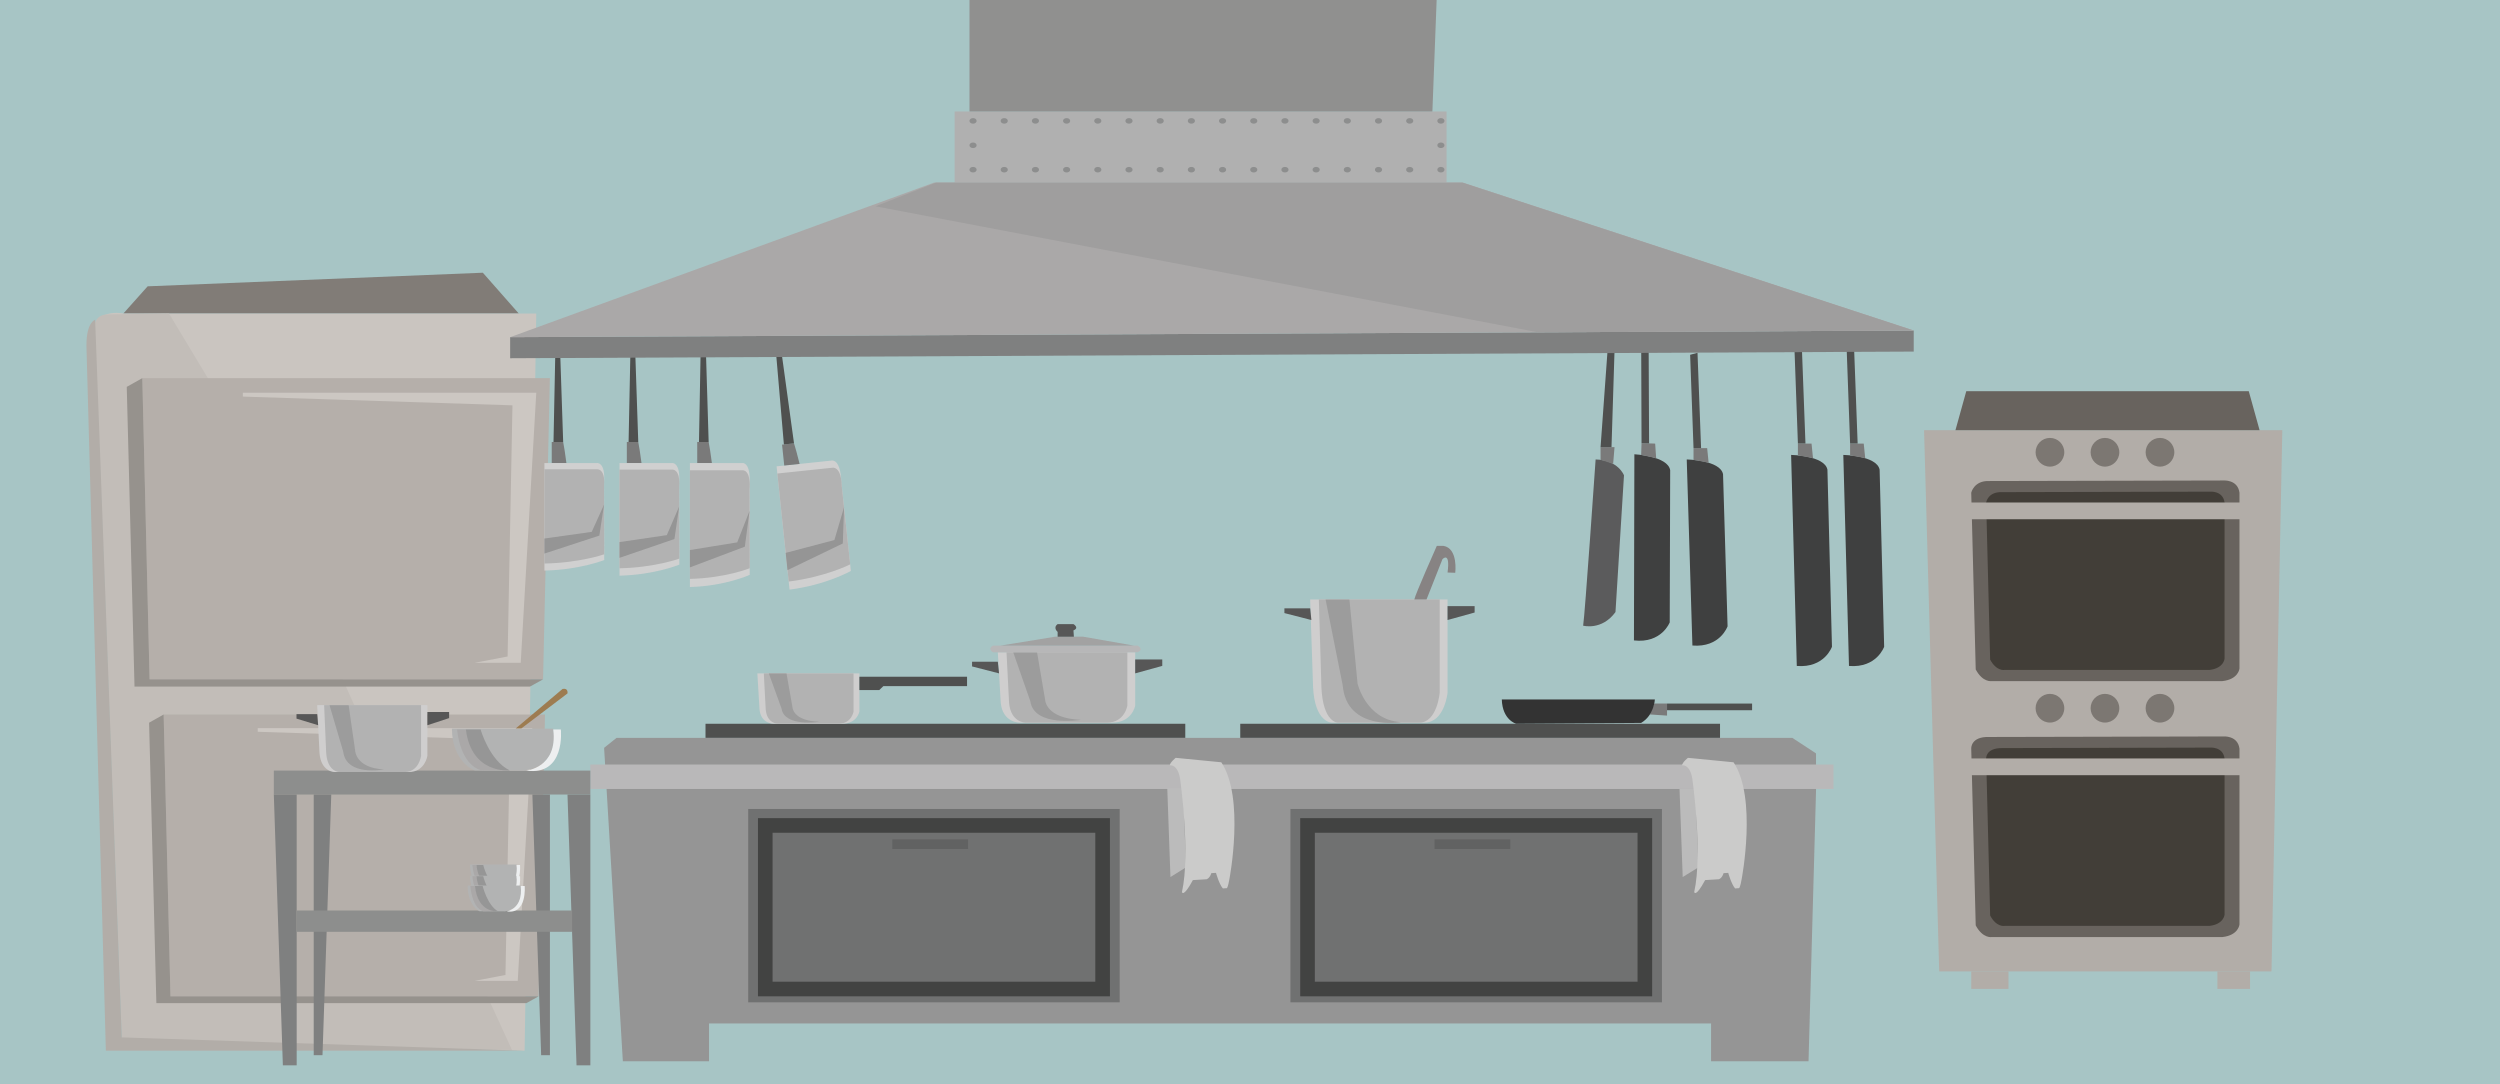 <?xml version="1.0" encoding="utf-8"?>
<!-- Generator: Adobe Illustrator 16.0.0, SVG Export Plug-In . SVG Version: 6.00 Build 0)  -->
<!DOCTYPE svg PUBLIC "-//W3C//DTD SVG 1.1//EN" "http://www.w3.org/Graphics/SVG/1.1/DTD/svg11.dtd">
<svg version="1.1" id="Layer_1" xmlns="http://www.w3.org/2000/svg" xmlns:xlink="http://www.w3.org/1999/xlink" x="0px" y="0px"
	 width="684px" height="296.64px" viewBox="0 0 684 296.64" enable-background="new 0 0 684 296.64" xml:space="preserve">
<rect x="-80.999" y="-93" fill="#A7C5C5" width="846" height="495.333"/>
<g>
	<g id="ovan">
		<polygon fill="#B2ADA8" points="526.421,117.697 624.442,117.697 621.481,265.767 530.567,265.767 		"/>
		<polygon fill="#68635E" points="535.01,117.697 537.971,107.037 615.263,107.037 618.224,117.697 		"/>
		<path fill="#68635E" d="M539.33,134.803c0,0,0.741-3.35,4.908-3.191l64.065-0.149c0,0,3.928-0.341,4.419,3.341v48.109
			c0,0-0.246,2.946-4.665,3.437h-63.082c0,0-2.455,0.491-4.418-3.19L539.33,134.803z"/>
		<path fill="#423E38" d="M543.412,137.484c0,0,0.423-2.977,4.363-2.836l56.938-0.133c0,0,3.49-0.304,3.928,2.969v42.759
			c0,0-0.219,2.617-4.146,3.054H548.43c0,0-2.182,0.437-3.927-2.836L543.412,137.484z"/>
		<rect x="532.286" y="137.484" fill="#B2ADA8" width="83.335" height="4.581"/>
		<circle fill="#7C7772" cx="560.864" cy="123.74" r="3.927"/>
		<circle fill="#7C7772" cx="575.917" cy="123.74" r="3.927"/>
		<circle fill="#7C7772" cx="590.97" cy="123.74" r="3.927"/>
		<path fill="#68635E" d="M539.33,204.831c0,0-0.227-3.35,4.908-3.192l64.065-0.149c0,0,3.928-0.341,4.419,3.342v48.109
			c0,0-0.246,2.945-4.665,3.437h-63.082c0,0-2.455,0.49-4.418-3.191L539.33,204.831z"/>
		<path fill="#423E38" d="M543.412,207.513c0,0-0.191-2.864,4.363-2.837l56.938-0.133c0,0,3.49-0.303,3.928,2.97v42.758
			c0,0-0.219,2.618-4.146,3.055H548.43c0,0-2.182,0.436-3.927-2.837L543.412,207.513z"/>
		<rect x="532.286" y="207.513" fill="#B2ADA8" width="83.335" height="4.581"/>
		<circle fill="#7C7772" cx="560.864" cy="193.769" r="3.927"/>
		<circle fill="#7C7772" cx="575.917" cy="193.769" r="3.927"/>
		<circle fill="#7C7772" cx="590.97" cy="193.769" r="3.927"/>
		<rect x="539.33" y="265.767" fill="#B2ADA8" width="10.19" height="4.791"/>
		<rect x="606.677" y="265.767" fill="#B2ADA8" width="8.944" height="4.791"/>
	</g>
	<g>
		<g id="table">
			<polygon fill="#959595" points="170.41,290.358 193.996,290.358 193.996,280.021 468.148,280.021 468.148,290.358 
				494.813,290.358 496.863,216.468 496.863,206.128 490.368,201.872 168.7,201.872 165.282,204.609 			"/>
			<rect x="161.522" y="209.169" fill="#B9B8B9" width="340.127" height="6.689"/>
			<polygon fill="#BBBBBB" points="319.365,215.632 320.233,239.958 324.47,237.306 323.709,215.632 			"/>
			<path fill="#CBCBCA" d="M336.371,240.489c0,0,4.273-22.197-2.222-31.928l-12.477-1.217c0,0-1.539,1.217-1.624,2.053
				c0,0,2.137-0.456,2.82,3.649c0,0,2.905,20.372,0.513,31.016c0,0,0.342,1.673,2.991-3.269l3.76-0.229c0,0,0.854-0.229,1.282-1.673
				l1.282-0.075c0,0,0.854,3.117,1.88,4.257l1.111-0.076C335.688,242.998,336.018,242.616,336.371,240.489z"/>
			<polygon fill="#BBBBBB" points="459.518,215.858 460.389,239.958 464.642,237.331 463.879,215.858 			"/>
			<path fill="#CBCBCA" d="M476.523,240.489c0,0,4.273-22.197-2.221-31.928l-12.477-1.217c0,0-1.539,1.217-1.625,2.053
				c0,0,2.136-0.456,2.82,3.649c0,0,2.905,20.372,0.512,31.016c0,0,0.343,1.673,2.993-3.269l3.76-0.229c0,0,0.854-0.229,1.281-1.673
				l1.281-0.075c0,0,0.854,3.117,1.88,4.257l1.112-0.076C475.841,242.998,476.17,242.616,476.523,240.489z"/>
			<rect x="204.708" y="221.333" fill="#707171" width="101.639" height="52.909"/>
			
				<rect x="209.379" y="225.84" fill="none" stroke="#424342" stroke-width="4" stroke-miterlimit="10" width="92.296" height="44.753"/>
			<rect x="244.133" y="229.645" fill="#616262" width="20.738" height="2.636"/>
			<rect x="353.063" y="221.333" fill="#707171" width="101.642" height="52.909"/>
			
				<rect x="357.736" y="225.84" fill="none" stroke="#424342" stroke-width="4" stroke-miterlimit="10" width="92.295" height="44.753"/>
			<rect x="392.49" y="229.645" fill="#616262" width="20.737" height="2.636"/>
		</g>
		<rect x="193.028" y="198.021" fill="#4F504F" width="131.266" height="3.852"/>
		<rect x="339.333" y="198.021" fill="#4F504F" width="131.267" height="3.852"/>
		<g>
			<path fill="#CFCECE" d="M207.214,184.235h27.916v10.44c0,0-0.591,3.345-4.731,3.345h-18.808c0,0-3.431,0.001-3.786-3.953
				L207.214,184.235z"/>
			<path fill="#B2B2B2" d="M208.978,184.235h24.558v10.44c0,0-0.521,3.345-4.163,3.345h-16.545c0,0-3.019,0.001-3.33-3.953
				L208.978,184.235z"/>
			<path fill="#9C9C9C" d="M210.348,184.251h4.842l1.652,9.391c0,0,0.171,3.576,7.293,3.826c0,0-9.515,1.54-10.313-3.628
				L210.348,184.251z"/>
			<polygon fill="#4F504F" points="235.13,185.147 264.585,185.147 264.585,187.731 241.683,187.731 240.571,188.797 
				235.13,188.797 			"/>
		</g>
		<path fill="#CFCECE" d="M273.003,178.459h37.589v14.584c0,0-0.796,4.673-6.371,4.673h-25.324c0,0-4.619,0-5.098-5.522
			L273.003,178.459z"/>
		<path fill="#B2B2B2" d="M275.378,178.459h33.066v14.584c0,0-0.701,4.673-5.605,4.673h-22.278c0,0-4.063,0-4.484-5.522
			L275.378,178.459z"/>
		<path fill="#9C9C9C" d="M277.222,178.481h6.521l2.225,13.116c0,0,0.23,4.999,9.82,5.345c0,0-12.812,2.153-13.886-5.065
			L277.222,178.481z"/>
		<path fill="#B7B7B8" d="M271.679,176.633h39.568c0,0,1.88,0.989,0,1.826l-39.568,0.022
			C271.679,178.481,270.055,177.546,271.679,176.633z"/>
		<polygon fill="#A2A2A2" points="273.729,176.633 288.685,174.201 296.376,174.201 310.221,176.633 		"/>
		<polygon fill="#575757" points="310.592,180.435 317.998,180.435 317.998,182.183 310.592,184.235 		"/>
		<polygon fill="#575757" points="265.953,181.043 273.003,181.043 273.338,184.235 265.953,182.335 		"/>
		<path fill="#575757" d="M289.368,174.201v-1.318c0,0-1.367-1.114,0-2.128h4.33c0,0,1.71,1.014,0,1.723l0.114,1.724H289.368z"/>
		<g>
			<path fill="#CFCECE" d="M358.462,164.015h37.589v25.523c0,0-0.796,8.178-6.37,8.178h-25.325c0,0-4.619,0-5.098-9.665
				L358.462,164.015z"/>
			<path fill="#B2B2B2" d="M360.839,164.015h33.064v25.523c0,0-0.701,8.178-5.605,8.178h-22.276c0,0-4.063,0-4.483-9.665
				L360.839,164.015z"/>
			<path fill="#9C9C9C" d="M362.682,164.053h6.52l2.226,22.956c0,0,2.281,9.964,11.871,10.571c0,0-14.863,2.55-15.937-10.084
				L362.682,164.053z"/>
			<polygon fill="#575757" points="396.051,165.839 403.457,165.839 403.457,167.587 396.051,169.64 			"/>
			<polygon fill="#575757" points="351.412,166.446 358.462,166.446 358.797,169.64 351.412,167.74 			"/>
			<path fill="#878383" d="M390.297,164.015l4.356-11.023c0,0,2.196-2.356,1.397,3.649l2.107,0.076c0,0,0.854-6.69-3.247-7.374
				h-1.794c0,0-5.984,13.456-6.154,14.672H390.297z"/>
		</g>
		<g>
			<polygon fill="#7A7A7A" points="456.101,195.79 451.402,195.477 452.606,192.496 456.101,192.496 			"/>
			<path fill="#333333" d="M410.893,191.381h41.874c0,0-0.171,4.305-3.761,6.41l-34.183,0.229
				C414.823,198.021,411.063,197.008,410.893,191.381z"/>
			<rect x="456.101" y="192.496" fill="#4F504F" width="23.272" height="1.824"/>
		</g>
	</g>
	<g id="box">
		<polygon fill="#817C77" points="33.748,85.779 40.393,78.336 132.102,74.614 141.938,85.779 		"/>
		<path fill="#CAC5C0" d="M33.748,85.779c0,0-7.949-1.662-7.709,5.316l7.709,193.521l109.785,2.854l3.19-201.692H33.748z"/>
		<path fill="#C2BDB8" d="M46.241,85.779l10.633,17.677l41.203,92.031l42,91.785l-106.729-2.391L25.905,88.703
			c0,0,0.332-2.808,3.838-2.675L46.241,85.779z"/>
		<polygon fill="#B5AFAA" points="38.931,103.457 150.445,103.457 148.583,185.863 40.925,185.863 		"/>
		<polygon fill="#CCC7C2" points="66.444,107.444 66.444,108.507 140.21,110.899 138.881,179.614 129.843,181.343 142.469,181.343 
			146.723,107.444 		"/>
		<polygon fill="#96928D" points="38.931,103.457 34.678,105.849 36.804,187.856 144.995,187.856 148.583,185.863 40.925,185.863 		
			"/>
		<polygon fill="#B5AFAA" points="44.771,195.487 149.115,195.487 147.374,272.594 46.637,272.594 		"/>
		<polygon fill="#CCC7C2" points="70.516,199.217 70.516,200.214 139.54,202.452 138.295,266.747 129.838,268.366 141.652,268.366 
			145.633,199.217 		"/>
		<polygon fill="#96928D" points="44.771,195.487 40.792,197.726 42.782,274.46 144.017,274.46 147.374,272.594 46.637,272.594 		
			"/>
		<path fill="#B2ADA8" d="M26.033,87.507c0,0-2.387,0.532-2.387,7.044l5.316,192.92h114.571l-110.224-3.647L26.033,87.507z"/>
	</g>
	<g>
		<g>
			<path fill="#5B5B5C" d="M436.562,125.706c0,0-2.949,42.84-3.415,45.478c0,0,5.122,1.397,8.848-3.725l2.328-37.407
				C444.322,130.052,442.771,125.861,436.562,125.706z"/>
			<polygon fill="#7A7A7A" points="437.914,125.813 437.914,122.343 441.735,122.343 441.356,126.917 			"/>
			<polygon fill="#4F504F" points="437.914,122.343 439.824,95.957 441.735,95.957 440.907,122.343 			"/>
		</g>
		<g>
			<path fill="#3F4040" d="M463.042,176.616l-1.552-50.91c0,0,9.157,0.155,9.934,4.036l1.241,41.616
				C472.665,171.358,470.647,177.237,463.042,176.616z"/>
			<path fill="#7A7A7A" d="M463.348,125.83v-3.229h3.729l0.405,4.009C467.482,126.61,463.855,125.878,463.348,125.83z"/>
			<polygon fill="#4F504F" points="463.348,122.602 462.421,97.069 464.438,96.525 465.415,122.602 			"/>
		</g>
		<g>
			<path fill="#3F4040" d="M491.602,182.204l-1.552-57.739c0,0,9.157,0.155,9.934,4.035l1.241,48.446
				C501.225,176.946,499.207,182.825,491.602,182.204z"/>
			<path fill="#7A7A7A" d="M491.907,124.589v-3.229h3.729l0.404,4.009C496.041,125.369,492.414,124.636,491.907,124.589z"/>
			<polygon fill="#4F504F" points="491.907,121.36 490.98,95.827 492.998,95.284 493.975,121.36 			"/>
		</g>
		<g>
			<path fill="#3F4040" d="M505.881,182.204l-1.552-57.739c0,0,9.157,0.155,9.934,4.035l1.242,48.446
				C515.505,176.946,513.486,182.825,505.881,182.204z"/>
			<path fill="#7A7A7A" d="M506.187,124.589v-3.229h3.73l0.404,4.009C510.321,125.369,506.694,124.636,506.187,124.589z"/>
			<polygon fill="#4F504F" points="506.187,121.36 505.261,95.827 507.278,95.284 508.254,121.36 			"/>
		</g>
		<g>
			<path fill="#3F4040" d="M447.047,175.221l0.119-50.934c0,0,9.147,0.456,9.796,4.359l-0.125,41.635
				C456.837,170.281,454.627,176.091,447.047,175.221z"/>
			<path fill="#7A7A7A" d="M449.019,124.473l0.106-3.228l3.728,0.122l0.272,4.021C453.125,125.388,449.524,124.536,449.019,124.473z
				"/>
			<polygon fill="#4F504F" points="449.125,121.245 449.037,95.695 451.071,95.219 451.191,121.313 			"/>
		</g>
	</g>
	<g>
		<path fill="#D0D0D0" d="M148.954,126.688h14.388c0,0,2.354-0.32,1.926,5.243l0.052,21.292c0,0-6.679,2.675-16.366,2.889V126.688z"
			/>
		<path fill="#B2B2B2" d="M148.954,128.398h14.388c0,0,2.354-0.281,1.926,4.595l0.052,18.661c0,0-6.679,2.345-16.366,2.531V128.398z
			"/>
		<polygon fill="#959595" points="148.954,147.338 161.897,145.519 165.281,138.029 163.983,146.535 148.954,151.457 		"/>
		<polygon fill="#7A7A7A" points="150.956,126.684 150.956,120.937 154.086,120.937 154.487,123.264 154.969,126.684 		"/>
		<polygon fill="#4F504F" points="151.438,120.937 151.919,97.102 153.283,97.102 154.086,120.937 		"/>
		<path fill="#D0D0D0" d="M169.498,126.688h14.388c0,0,2.354-0.336,1.926,5.491l0.052,22.298c0,0-6.679,2.802-16.366,3.026V126.688z
			"/>
		<path fill="#B2B2B2" d="M169.498,128.479h14.388c0,0,2.354-0.295,1.926,4.813l0.052,19.542c0,0-6.679,2.455-16.366,2.651V128.479z
			"/>
		<polygon fill="#959595" points="169.498,148.314 182.44,146.409 185.825,138.565 184.527,147.474 169.498,152.628 		"/>
		<polygon fill="#7A7A7A" points="171.5,126.684 171.5,120.937 174.629,120.937 175.031,123.264 175.512,126.684 		"/>
		<polygon fill="#4F504F" points="171.981,120.937 172.463,97.102 173.827,97.102 174.629,120.937 		"/>
		<path fill="#D0D0D0" d="M188.757,126.688h14.388c0,0,2.354-0.37,1.926,6.044l0.052,24.544c0,0-6.679,3.084-16.366,3.33V126.688z"
			/>
		<path fill="#B2B2B2" d="M188.757,128.661h14.388c0,0,2.354-0.324,1.926,5.295l0.052,21.511c0,0-6.679,2.702-16.366,2.919V128.661z
			"/>
		<polygon fill="#959595" points="188.757,150.492 201.7,148.395 205.084,139.762 203.787,149.567 188.757,155.24 		"/>
		<polygon fill="#7A7A7A" points="190.76,126.684 190.76,120.937 193.889,120.937 194.291,123.264 194.772,126.684 		"/>
		<polygon fill="#4F504F" points="191.241,120.937 191.723,94.374 193.087,94.374 193.889,120.937 		"/>
		<path fill="#D0D0D0" d="M212.474,127.593l15.057-1.583c0,0,2.425-0.627,2.647,5.799l2.621,24.403c0,0-6.667,3.802-16.779,5.112
			L212.474,127.593z"/>
		<path fill="#B2B2B2" d="M212.68,129.554l15.057-1.582c0,0,2.429-0.582,2.57,5.055l2.303,21.388c0,0-6.707,3.422-16.821,4.703
			L212.68,129.554z"/>
		<polygon fill="#959595" points="214.963,151.267 228.289,147.757 230.928,138.798 230.596,148.692 215.459,155.988 		"/>
		<polygon fill="#7A7A7A" points="214.569,127.368 213.968,121.652 217.244,121.308 217.907,123.578 218.769,126.927 		"/>
		<polygon fill="#4F504F" points="214.472,121.6 212.198,95.129 213.626,94.979 217.244,121.308 		"/>
	</g>
	<g>
		<g>
			<rect x="74.915" y="210.833" fill="#8D8E8D" width="86.607" height="6.55"/>
			<polygon fill="#7F8080" points="74.915,217.383 81.174,217.383 81.174,291.472 77.39,291.472 			"/>
			<polygon fill="#7F8080" points="155.262,217.383 161.522,217.383 161.522,291.472 157.738,291.472 			"/>
			<polygon fill="#7F8080" points="85.832,217.383 90.635,217.383 88.234,288.707 85.832,288.707 			"/>
			<polygon fill="#7F8080" points="150.459,217.383 145.657,217.383 148.058,288.707 150.459,288.707 			"/>
			<rect x="81.174" y="249.114" fill="#8D8E8D" width="75.357" height="5.829"/>
		</g>
		<g>
			<path fill="#CFCECE" d="M86.776,192.932h30.158v13.857c0,0-0.639,4.439-5.111,4.439H91.504c0,0-3.706,0.001-4.09-5.246
				L86.776,192.932z"/>
			<path fill="#B2B2B2" d="M88.682,192.932h26.53v13.857c0,0-0.563,4.439-4.497,4.439H92.841c0,0-3.261,0.001-3.598-5.246
				L88.682,192.932z"/>
			<path fill="#9C9C9C" d="M90.161,192.953h5.232l1.785,12.463c0,0,0.185,4.749,7.879,5.079c0,0-10.279,2.045-11.141-4.813
				L90.161,192.953z"/>
			<polygon fill="#575757" points="116.935,194.809 122.876,194.809 122.876,196.471 116.935,198.42 			"/>
			<polygon fill="#575757" points="81.12,195.387 86.776,195.387 87.045,198.42 81.12,196.615 			"/>
		</g>
		<g>
			<path fill="#B2B3B3" d="M123.641,199.37h27.729c0,0,2.401,10.044-8.188,11.463l-13.319-0.053
				C129.863,210.78,123.75,208.649,123.641,199.37z"/>
			<path fill="#AAA8A8" d="M127.461,199.588h-2.401c0,0,0.654,9.717,6.877,11.245l5.337-0.126
				C137.274,210.707,129.536,208.867,127.461,199.588z"/>
			<path fill="#969696" d="M127.461,199.588h4.039c0,0,2.402,8.52,7.97,11.192C139.47,210.78,128.99,211.925,127.461,199.588z"/>
			<path fill="#EDEFF0" d="M143.946,210.833c0,0,8.733-0.765,7.424-11.245h2.074C153.444,199.588,154.839,212.36,143.946,210.833z"
				/>
			<path fill="#9D7C51" d="M142.636,199.297l12.626-9.57c0,0,0.292-1.564-1.346-1.236l-12.809,10.807H142.636z"/>
		</g>
		<g>
			<path fill="#B2B3B3" d="M128.602,236.545h12.729c0,0,1.103,5.435-3.759,6.203l-6.113-0.029
				C131.458,242.719,128.652,241.566,128.602,236.545z"/>
			<path fill="#AAA8A8" d="M130.356,236.663h-1.103c0,0,0.301,5.257,3.157,6.085l2.449-0.068
				C134.86,242.68,131.308,241.684,130.356,236.663z"/>
			<path fill="#969696" d="M130.356,236.663h1.854c0,0,1.103,4.609,3.658,6.056C135.868,242.719,131.057,243.338,130.356,236.663z"
				/>
			<path fill="#EDEFF0" d="M137.922,242.748c0,0,4.009-0.414,3.408-6.085h0.952C142.283,236.663,142.923,243.574,137.922,242.748z"
				/>
		</g>
		<g>
			<path fill="#B2B3B3" d="M128.602,239.602h12.729c0,0,1.103,5.435-3.759,6.203l-6.113-0.029
				C131.458,245.775,128.652,244.623,128.602,239.602z"/>
			<path fill="#AAA8A8" d="M130.356,239.72h-1.103c0,0,0.301,5.257,3.157,6.085l2.449-0.068
				C134.86,245.736,131.308,244.74,130.356,239.72z"/>
			<path fill="#969696" d="M130.356,239.72h1.854c0,0,1.103,4.61,3.658,6.056C135.868,245.775,131.057,246.395,130.356,239.72z"/>
			<path fill="#EDEFF0" d="M137.922,245.805c0,0,4.009-0.414,3.408-6.085h0.952C142.283,239.72,142.923,246.631,137.922,245.805z"/>
		</g>
		<g>
			<path fill="#B2B3B3" d="M127.944,242.273h14.525c0,0,1.259,6.202-4.289,7.078l-6.977-0.032
				C131.204,249.319,128.001,248.004,127.944,242.273z"/>
			<path fill="#AAA8A8" d="M129.946,242.408h-1.258c0,0,0.343,6,3.603,6.943l2.795-0.077
				C135.085,249.274,131.033,248.138,129.946,242.408z"/>
			<path fill="#969696" d="M129.946,242.408h2.115c0,0,1.259,5.261,4.175,6.911C136.236,249.319,130.747,250.026,129.946,242.408z"
				/>
			<path fill="#EDEFF0" d="M138.582,249.352c0,0,4.574-0.472,3.888-6.943h1.087C143.556,242.408,144.288,250.295,138.582,249.352z"
				/>
		</g>
	</g>
	<g>
		<polygon fill="#7F8080" points="139.575,92.249 523.595,90.429 523.595,96.194 139.575,98.015 		"/>
		<polygon fill="#AAA8A8" points="139.575,92.249 255.557,49.96 400.243,49.959 523.595,90.429 		"/>
		<rect x="261.181" y="30.497" fill="#B0B0B0" width="134.601" height="19.463"/>
		<polygon fill="#90908F" points="265.254,30.497 265.254,0 393.066,0 391.902,30.497 		"/>
		<ellipse fill="#8D8E8E" cx="266.224" cy="33.076" rx="0.97" ry="0.759"/>
		<ellipse fill="#8D8E8E" cx="274.758" cy="33.076" rx="0.97" ry="0.759"/>
		<ellipse fill="#8D8E8E" cx="283.292" cy="33.076" rx="0.97" ry="0.759"/>
		<ellipse fill="#8D8E8E" cx="291.825" cy="33.076" rx="0.97" ry="0.759"/>
		<ellipse fill="#8D8E8E" cx="300.359" cy="33.076" rx="0.97" ry="0.759"/>
		<ellipse fill="#8D8E8E" cx="308.893" cy="33.076" rx="0.97" ry="0.759"/>
		<ellipse fill="#8D8E8E" cx="317.427" cy="33.076" rx="0.97" ry="0.759"/>
		<ellipse fill="#8D8E8E" cx="325.96" cy="33.076" rx="0.97" ry="0.759"/>
		<ellipse fill="#8D8E8E" cx="334.494" cy="33.076" rx="0.97" ry="0.759"/>
		<ellipse fill="#8D8E8E" cx="343.027" cy="33.076" rx="0.97" ry="0.759"/>
		<ellipse fill="#8D8E8E" cx="351.562" cy="33.076" rx="0.97" ry="0.759"/>
		<ellipse fill="#8D8E8E" cx="360.096" cy="33.076" rx="0.97" ry="0.759"/>
		<ellipse fill="#8D8E8E" cx="368.629" cy="33.076" rx="0.969" ry="0.759"/>
		<ellipse fill="#8D8E8E" cx="377.163" cy="33.076" rx="0.97" ry="0.759"/>
		<ellipse fill="#8D8E8E" cx="385.697" cy="33.076" rx="0.97" ry="0.759"/>
		<ellipse fill="#8D8E8E" cx="394.231" cy="33.076" rx="0.969" ry="0.759"/>
		<ellipse fill="#8D8E8E" cx="394.231" cy="39.752" rx="0.969" ry="0.758"/>
		<ellipse fill="#8D8E8E" cx="394.231" cy="46.428" rx="0.969" ry="0.758"/>
		<ellipse fill="#8D8E8E" cx="385.697" cy="46.428" rx="0.97" ry="0.758"/>
		<ellipse fill="#8D8E8E" cx="377.163" cy="46.428" rx="0.97" ry="0.758"/>
		<ellipse fill="#8D8E8E" cx="368.629" cy="46.428" rx="0.969" ry="0.758"/>
		<ellipse fill="#8D8E8E" cx="360.096" cy="46.428" rx="0.97" ry="0.758"/>
		<ellipse fill="#8D8E8E" cx="351.562" cy="46.428" rx="0.97" ry="0.758"/>
		<ellipse fill="#8D8E8E" cx="343.027" cy="46.428" rx="0.97" ry="0.758"/>
		<ellipse fill="#8D8E8E" cx="334.494" cy="46.428" rx="0.97" ry="0.758"/>
		<ellipse fill="#8D8E8E" cx="325.96" cy="46.428" rx="0.97" ry="0.758"/>
		<ellipse fill="#8D8E8E" cx="317.427" cy="46.428" rx="0.97" ry="0.758"/>
		<ellipse fill="#8D8E8E" cx="308.893" cy="46.428" rx="0.97" ry="0.758"/>
		<ellipse fill="#8D8E8E" cx="300.359" cy="46.428" rx="0.97" ry="0.758"/>
		<ellipse fill="#8D8E8E" cx="291.825" cy="46.428" rx="0.97" ry="0.758"/>
		<ellipse fill="#8D8E8E" cx="283.292" cy="46.428" rx="0.97" ry="0.758"/>
		<ellipse fill="#8D8E8E" cx="274.758" cy="46.428" rx="0.97" ry="0.758"/>
		<ellipse fill="#8D8E8E" cx="266.224" cy="46.428" rx="0.97" ry="0.758"/>
		<ellipse fill="#8D8E8E" cx="266.224" cy="39.752" rx="0.97" ry="0.758"/>
		<polygon fill="#9F9E9E" points="239.524,56.442 420.801,90.916 523.595,90.429 400.114,49.96 256.074,49.96 		"/>
	</g>
</g>
</svg>
